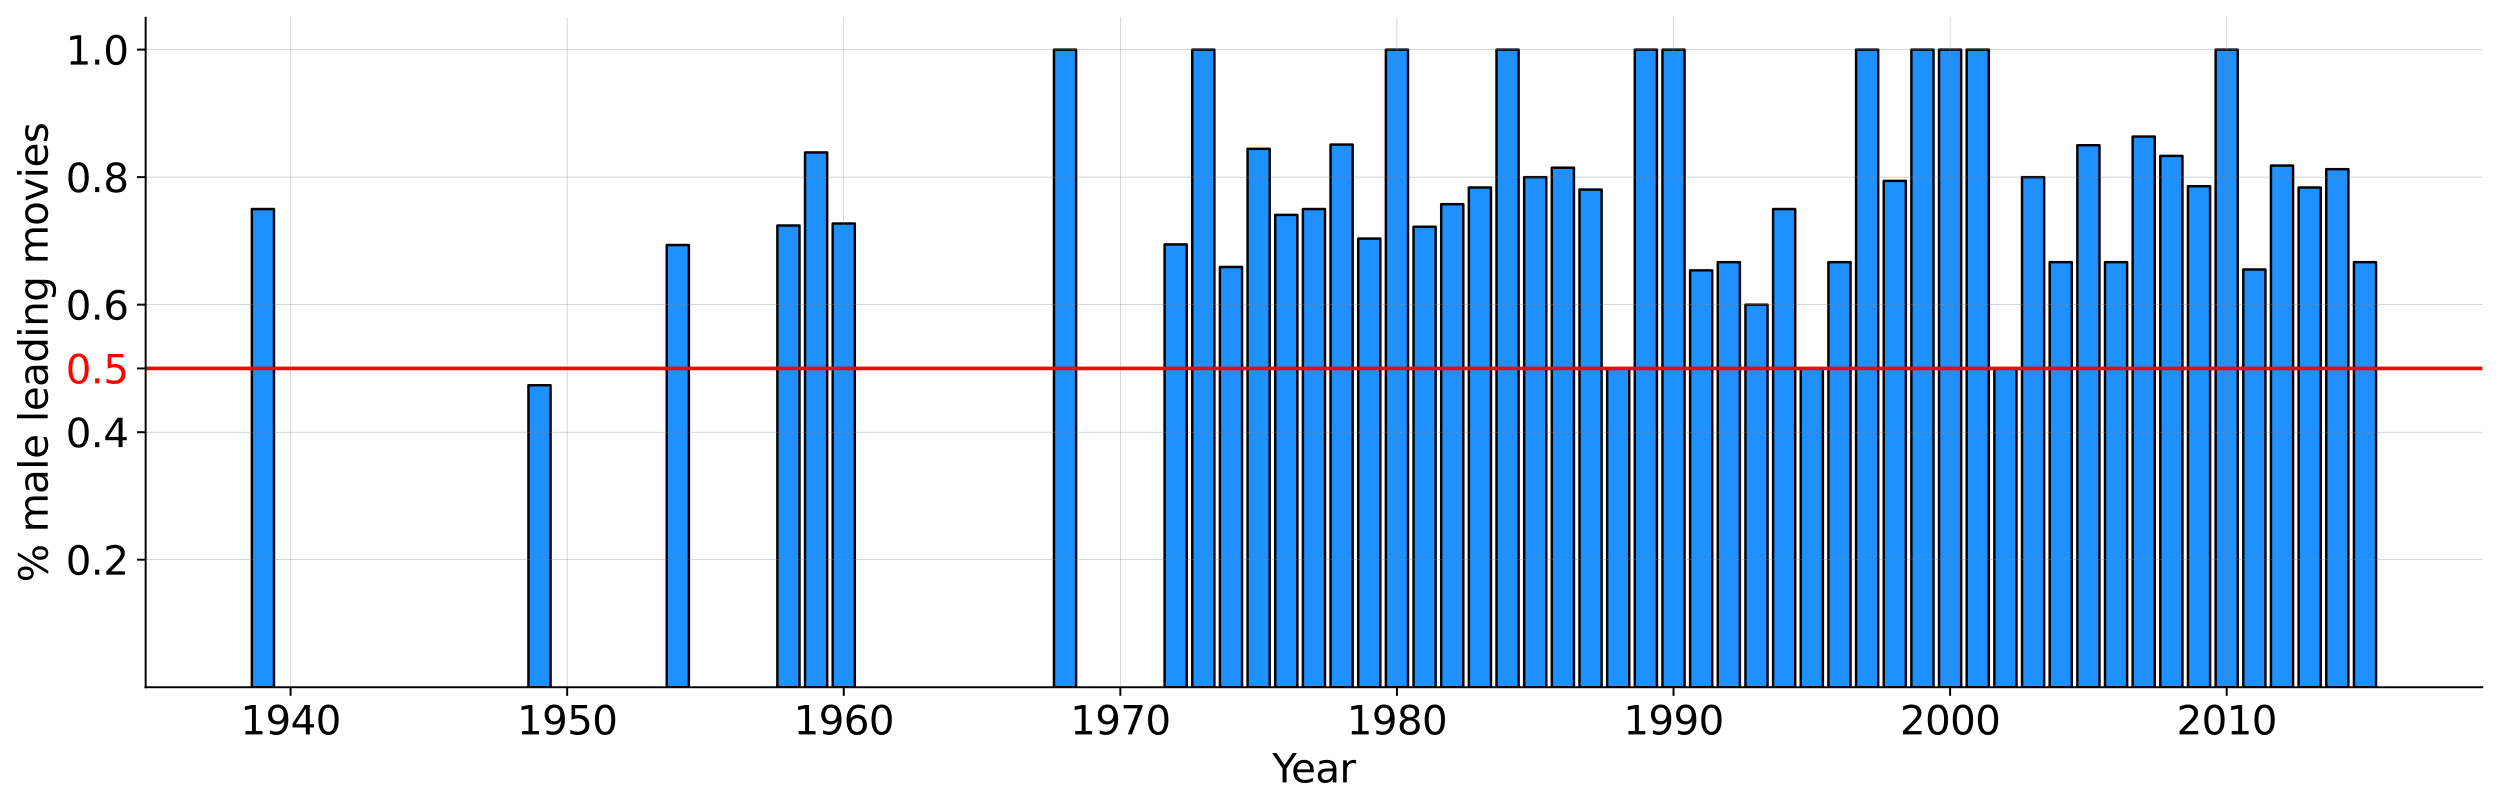 <?xml version="1.0" encoding="utf-8" standalone="no"?>
<!DOCTYPE svg PUBLIC "-//W3C//DTD SVG 1.1//EN"
  "http://www.w3.org/Graphics/SVG/1.1/DTD/svg11.dtd">
<svg xmlns:xlink="http://www.w3.org/1999/xlink" width="1014.93pt" height="328.17pt" viewBox="0 0 1014.93 328.17" xmlns="http://www.w3.org/2000/svg" version="1.1">
 <defs>
  <style type="text/css">*{stroke-linejoin: round; stroke-linecap: butt}</style>
 </defs>
 <g id="figure_1">
  <g id="patch_1">
   <path d="M 0 328.17 
L 1014.93 328.17 
L 1014.93 0 
L 0 0 
L 0 328.17 
z
" style="fill: none"/>
  </g>
  <g id="axes_1">
   <g id="patch_2">
    <path d="M 59.13 279 
L 1007.73 279 
L 1007.73 7.2 
L 59.13 7.2 
L 59.13 279 
z
" style="fill: none"/>
   </g>
   <g id="patch_3">
    <path d="M 731.055 279 
L 740.038 279 
L 740.038 149.571 
L 731.055 149.571 
z
" clip-path="url(#pcfc3ec4537)" style="fill: #1e90ff; stroke: #000000; stroke-linejoin: miter"/>
   </g>
   <g id="patch_4">
    <path d="M 798.427 279 
L 807.41 279 
L 807.41 20.143 
L 798.427 20.143 
z
" clip-path="url(#pcfc3ec4537)" style="fill: #1e90ff; stroke: #000000; stroke-linejoin: miter"/>
   </g>
   <g id="patch_5">
    <path d="M 427.88 279 
L 436.863 279 
L 436.863 20.143 
L 427.88 20.143 
z
" clip-path="url(#pcfc3ec4537)" style="fill: #1e90ff; stroke: #000000; stroke-linejoin: miter"/>
   </g>
   <g id="patch_6">
    <path d="M 809.656 279 
L 818.639 279 
L 818.639 149.571 
L 809.656 149.571 
z
" clip-path="url(#pcfc3ec4537)" style="fill: #1e90ff; stroke: #000000; stroke-linejoin: miter"/>
   </g>
   <g id="patch_7">
    <path d="M 652.454 279 
L 661.437 279 
L 661.437 149.571 
L 652.454 149.571 
z
" clip-path="url(#pcfc3ec4537)" style="fill: #1e90ff; stroke: #000000; stroke-linejoin: miter"/>
   </g>
   <g id="patch_8">
    <path d="M 753.512 279 
L 762.495 279 
L 762.495 20.143 
L 753.512 20.143 
z
" clip-path="url(#pcfc3ec4537)" style="fill: #1e90ff; stroke: #000000; stroke-linejoin: miter"/>
   </g>
   <g id="patch_9">
    <path d="M 562.625 279 
L 571.608 279 
L 571.608 20.143 
L 562.625 20.143 
z
" clip-path="url(#pcfc3ec4537)" style="fill: #1e90ff; stroke: #000000; stroke-linejoin: miter"/>
   </g>
   <g id="patch_10">
    <path d="M 484.024 279 
L 493.007 279 
L 493.007 20.143 
L 484.024 20.143 
z
" clip-path="url(#pcfc3ec4537)" style="fill: #1e90ff; stroke: #000000; stroke-linejoin: miter"/>
   </g>
   <g id="patch_11">
    <path d="M 528.939 279 
L 537.921 279 
L 537.921 84.857 
L 528.939 84.857 
z
" clip-path="url(#pcfc3ec4537)" style="fill: #1e90ff; stroke: #000000; stroke-linejoin: miter"/>
   </g>
   <g id="patch_12">
    <path d="M 775.97 279 
L 784.953 279 
L 784.953 20.143 
L 775.97 20.143 
z
" clip-path="url(#pcfc3ec4537)" style="fill: #1e90ff; stroke: #000000; stroke-linejoin: miter"/>
   </g>
   <g id="patch_13">
    <path d="M 674.912 279 
L 683.894 279 
L 683.894 20.143 
L 674.912 20.143 
z
" clip-path="url(#pcfc3ec4537)" style="fill: #1e90ff; stroke: #000000; stroke-linejoin: miter"/>
   </g>
   <g id="patch_14">
    <path d="M 607.539 279 
L 616.522 279 
L 616.522 20.143 
L 607.539 20.143 
z
" clip-path="url(#pcfc3ec4537)" style="fill: #1e90ff; stroke: #000000; stroke-linejoin: miter"/>
   </g>
   <g id="patch_15">
    <path d="M 697.369 279 
L 706.352 279 
L 706.352 106.429 
L 697.369 106.429 
z
" clip-path="url(#pcfc3ec4537)" style="fill: #1e90ff; stroke: #000000; stroke-linejoin: miter"/>
   </g>
   <g id="patch_16">
    <path d="M 787.198 279 
L 796.181 279 
L 796.181 20.143 
L 787.198 20.143 
z
" clip-path="url(#pcfc3ec4537)" style="fill: #1e90ff; stroke: #000000; stroke-linejoin: miter"/>
   </g>
   <g id="patch_17">
    <path d="M 663.683 279 
L 672.666 279 
L 672.666 20.143 
L 663.683 20.143 
z
" clip-path="url(#pcfc3ec4537)" style="fill: #1e90ff; stroke: #000000; stroke-linejoin: miter"/>
   </g>
   <g id="patch_18">
    <path d="M 742.284 279 
L 751.267 279 
L 751.267 106.429 
L 742.284 106.429 
z
" clip-path="url(#pcfc3ec4537)" style="fill: #1e90ff; stroke: #000000; stroke-linejoin: miter"/>
   </g>
   <g id="patch_19">
    <path d="M 719.826 279 
L 728.809 279 
L 728.809 84.857 
L 719.826 84.857 
z
" clip-path="url(#pcfc3ec4537)" style="fill: #1e90ff; stroke: #000000; stroke-linejoin: miter"/>
   </g>
   <g id="patch_20">
    <path d="M 820.885 279 
L 829.867 279 
L 829.867 71.914 
L 820.885 71.914 
z
" clip-path="url(#pcfc3ec4537)" style="fill: #1e90ff; stroke: #000000; stroke-linejoin: miter"/>
   </g>
   <g id="patch_21">
    <path d="M 854.571 279 
L 863.554 279 
L 863.554 106.429 
L 854.571 106.429 
z
" clip-path="url(#pcfc3ec4537)" style="fill: #1e90ff; stroke: #000000; stroke-linejoin: miter"/>
   </g>
   <g id="patch_22">
    <path d="M 708.598 279 
L 717.581 279 
L 717.581 123.686 
L 708.598 123.686 
z
" clip-path="url(#pcfc3ec4537)" style="fill: #1e90ff; stroke: #000000; stroke-linejoin: miter"/>
   </g>
   <g id="patch_23">
    <path d="M 899.485 279 
L 908.468 279 
L 908.468 20.143 
L 899.485 20.143 
z
" clip-path="url(#pcfc3ec4537)" style="fill: #1e90ff; stroke: #000000; stroke-linejoin: miter"/>
   </g>
   <g id="patch_24">
    <path d="M 618.768 279 
L 627.751 279 
L 627.751 71.914 
L 618.768 71.914 
z
" clip-path="url(#pcfc3ec4537)" style="fill: #1e90ff; stroke: #000000; stroke-linejoin: miter"/>
   </g>
   <g id="patch_25">
    <path d="M 877.028 279 
L 886.011 279 
L 886.011 63.286 
L 877.028 63.286 
z
" clip-path="url(#pcfc3ec4537)" style="fill: #1e90ff; stroke: #000000; stroke-linejoin: miter"/>
   </g>
   <g id="patch_26">
    <path d="M 832.113 279 
L 841.096 279 
L 841.096 106.429 
L 832.113 106.429 
z
" clip-path="url(#pcfc3ec4537)" style="fill: #1e90ff; stroke: #000000; stroke-linejoin: miter"/>
   </g>
   <g id="patch_27">
    <path d="M 843.342 279 
L 852.325 279 
L 852.325 58.971 
L 843.342 58.971 
z
" clip-path="url(#pcfc3ec4537)" style="fill: #1e90ff; stroke: #000000; stroke-linejoin: miter"/>
   </g>
   <g id="patch_28">
    <path d="M 865.799 279 
L 874.782 279 
L 874.782 55.442 
L 865.799 55.442 
z
" clip-path="url(#pcfc3ec4537)" style="fill: #1e90ff; stroke: #000000; stroke-linejoin: miter"/>
   </g>
   <g id="patch_29">
    <path d="M 573.853 279 
L 582.836 279 
L 582.836 92.048 
L 573.853 92.048 
z
" clip-path="url(#pcfc3ec4537)" style="fill: #1e90ff; stroke: #000000; stroke-linejoin: miter"/>
   </g>
   <g id="patch_30">
    <path d="M 686.14 279 
L 695.123 279 
L 695.123 109.747 
L 686.14 109.747 
z
" clip-path="url(#pcfc3ec4537)" style="fill: #1e90ff; stroke: #000000; stroke-linejoin: miter"/>
   </g>
   <g id="patch_31">
    <path d="M 629.997 279 
L 638.98 279 
L 638.98 68.079 
L 629.997 68.079 
z
" clip-path="url(#pcfc3ec4537)" style="fill: #1e90ff; stroke: #000000; stroke-linejoin: miter"/>
   </g>
   <g id="patch_32">
    <path d="M 888.257 279 
L 897.24 279 
L 897.24 75.612 
L 888.257 75.612 
z
" clip-path="url(#pcfc3ec4537)" style="fill: #1e90ff; stroke: #000000; stroke-linejoin: miter"/>
   </g>
   <g id="patch_33">
    <path d="M 764.741 279 
L 773.724 279 
L 773.724 73.437 
L 764.741 73.437 
z
" clip-path="url(#pcfc3ec4537)" style="fill: #1e90ff; stroke: #000000; stroke-linejoin: miter"/>
   </g>
   <g id="patch_34">
    <path d="M 585.082 279 
L 594.065 279 
L 594.065 82.896 
L 585.082 82.896 
z
" clip-path="url(#pcfc3ec4537)" style="fill: #1e90ff; stroke: #000000; stroke-linejoin: miter"/>
   </g>
   <g id="patch_35">
    <path d="M 540.167 279 
L 549.15 279 
L 549.15 58.696 
L 540.167 58.696 
z
" clip-path="url(#pcfc3ec4537)" style="fill: #1e90ff; stroke: #000000; stroke-linejoin: miter"/>
   </g>
   <g id="patch_36">
    <path d="M 641.225 279 
L 650.208 279 
L 650.208 76.965 
L 641.225 76.965 
z
" clip-path="url(#pcfc3ec4537)" style="fill: #1e90ff; stroke: #000000; stroke-linejoin: miter"/>
   </g>
   <g id="patch_37">
    <path d="M 338.051 279 
L 347.034 279 
L 347.034 90.74 
L 338.051 90.74 
z
" clip-path="url(#pcfc3ec4537)" style="fill: #1e90ff; stroke: #000000; stroke-linejoin: miter"/>
   </g>
   <g id="patch_38">
    <path d="M 506.481 279 
L 515.464 279 
L 515.464 60.41 
L 506.481 60.41 
z
" clip-path="url(#pcfc3ec4537)" style="fill: #1e90ff; stroke: #000000; stroke-linejoin: miter"/>
   </g>
   <g id="patch_39">
    <path d="M 933.171 279 
L 942.154 279 
L 942.154 76.112 
L 933.171 76.112 
z
" clip-path="url(#pcfc3ec4537)" style="fill: #1e90ff; stroke: #000000; stroke-linejoin: miter"/>
   </g>
   <g id="patch_40">
    <path d="M 596.311 279 
L 605.294 279 
L 605.294 76.112 
L 596.311 76.112 
z
" clip-path="url(#pcfc3ec4537)" style="fill: #1e90ff; stroke: #000000; stroke-linejoin: miter"/>
   </g>
   <g id="patch_41">
    <path d="M 102.248 279 
L 111.231 279 
L 111.231 84.857 
L 102.248 84.857 
z
" clip-path="url(#pcfc3ec4537)" style="fill: #1e90ff; stroke: #000000; stroke-linejoin: miter"/>
   </g>
   <g id="patch_42">
    <path d="M 910.714 279 
L 919.697 279 
L 919.697 109.404 
L 910.714 109.404 
z
" clip-path="url(#pcfc3ec4537)" style="fill: #1e90ff; stroke: #000000; stroke-linejoin: miter"/>
   </g>
   <g id="patch_43">
    <path d="M 551.396 279 
L 560.379 279 
L 560.379 96.841 
L 551.396 96.841 
z
" clip-path="url(#pcfc3ec4537)" style="fill: #1e90ff; stroke: #000000; stroke-linejoin: miter"/>
   </g>
   <g id="patch_44">
    <path d="M 921.943 279 
L 930.926 279 
L 930.926 67.208 
L 921.943 67.208 
z
" clip-path="url(#pcfc3ec4537)" style="fill: #1e90ff; stroke: #000000; stroke-linejoin: miter"/>
   </g>
   <g id="patch_45">
    <path d="M 944.4 279 
L 953.383 279 
L 953.383 68.679 
L 944.4 68.679 
z
" clip-path="url(#pcfc3ec4537)" style="fill: #1e90ff; stroke: #000000; stroke-linejoin: miter"/>
   </g>
   <g id="patch_46">
    <path d="M 472.795 279 
L 481.778 279 
L 481.778 99.238 
L 472.795 99.238 
z
" clip-path="url(#pcfc3ec4537)" style="fill: #1e90ff; stroke: #000000; stroke-linejoin: miter"/>
   </g>
   <g id="patch_47">
    <path d="M 270.679 279 
L 279.662 279 
L 279.662 99.47 
L 270.679 99.47 
z
" clip-path="url(#pcfc3ec4537)" style="fill: #1e90ff; stroke: #000000; stroke-linejoin: miter"/>
   </g>
   <g id="patch_48">
    <path d="M 315.593 279 
L 324.576 279 
L 324.576 91.552 
L 315.593 91.552 
z
" clip-path="url(#pcfc3ec4537)" style="fill: #1e90ff; stroke: #000000; stroke-linejoin: miter"/>
   </g>
   <g id="patch_49">
    <path d="M 495.252 279 
L 504.235 279 
L 504.235 108.39 
L 495.252 108.39 
z
" clip-path="url(#pcfc3ec4537)" style="fill: #1e90ff; stroke: #000000; stroke-linejoin: miter"/>
   </g>
   <g id="patch_50">
    <path d="M 517.71 279 
L 526.693 279 
L 526.693 87.254 
L 517.71 87.254 
z
" clip-path="url(#pcfc3ec4537)" style="fill: #1e90ff; stroke: #000000; stroke-linejoin: miter"/>
   </g>
   <g id="patch_51">
    <path d="M 326.822 279 
L 335.805 279 
L 335.805 61.894 
L 326.822 61.894 
z
" clip-path="url(#pcfc3ec4537)" style="fill: #1e90ff; stroke: #000000; stroke-linejoin: miter"/>
   </g>
   <g id="patch_52">
    <path d="M 955.629 279 
L 964.612 279 
L 964.612 106.429 
L 955.629 106.429 
z
" clip-path="url(#pcfc3ec4537)" style="fill: #1e90ff; stroke: #000000; stroke-linejoin: miter"/>
   </g>
   <g id="patch_53">
    <path d="M 214.535 279 
L 223.518 279 
L 223.518 156.383 
L 214.535 156.383 
z
" clip-path="url(#pcfc3ec4537)" style="fill: #1e90ff; stroke: #000000; stroke-linejoin: miter"/>
   </g>
   <g id="matplotlib.axis_1">
    <g id="xtick_1">
     <g id="line2d_1">
      <path d="M 117.968 279 
L 117.968 7.2 
" clip-path="url(#pcfc3ec4537)" style="fill: none; stroke: #808080; stroke-opacity: 0.5; stroke-width: 0.25; stroke-linecap: square"/>
     </g>
     <g id="line2d_2">
      <defs>
       <path id="md9622c836a" d="M 0 0 
L 0 3.5 
" style="stroke: #000000; stroke-width: 0.8"/>
      </defs>
      <g>
       <use xlink:href="#md9622c836a" x="117.968" y="279" style="stroke: #000000; stroke-width: 0.8"/>
      </g>
     </g>
     <g id="text_1">
      <!-- 1940 -->
      <g transform="translate(97.608 298.158)scale(0.16 -0.16)">
       <defs>
        <path id="DejaVuSans-31" d="M 794 531 
L 1825 531 
L 1825 4091 
L 703 3866 
L 703 4441 
L 1819 4666 
L 2450 4666 
L 2450 531 
L 3481 531 
L 3481 0 
L 794 0 
L 794 531 
z
" transform="scale(0.016)"/>
        <path id="DejaVuSans-39" d="M 703 97 
L 703 672 
Q 941 559 1184 500 
Q 1428 441 1663 441 
Q 2288 441 2617 861 
Q 2947 1281 2994 2138 
Q 2813 1869 2534 1725 
Q 2256 1581 1919 1581 
Q 1219 1581 811 2004 
Q 403 2428 403 3163 
Q 403 3881 828 4315 
Q 1253 4750 1959 4750 
Q 2769 4750 3195 4129 
Q 3622 3509 3622 2328 
Q 3622 1225 3098 567 
Q 2575 -91 1691 -91 
Q 1453 -91 1209 -44 
Q 966 3 703 97 
z
M 1959 2075 
Q 2384 2075 2632 2365 
Q 2881 2656 2881 3163 
Q 2881 3666 2632 3958 
Q 2384 4250 1959 4250 
Q 1534 4250 1286 3958 
Q 1038 3666 1038 3163 
Q 1038 2656 1286 2365 
Q 1534 2075 1959 2075 
z
" transform="scale(0.016)"/>
        <path id="DejaVuSans-34" d="M 2419 4116 
L 825 1625 
L 2419 1625 
L 2419 4116 
z
M 2253 4666 
L 3047 4666 
L 3047 1625 
L 3713 1625 
L 3713 1100 
L 3047 1100 
L 3047 0 
L 2419 0 
L 2419 1100 
L 313 1100 
L 313 1709 
L 2253 4666 
z
" transform="scale(0.016)"/>
        <path id="DejaVuSans-30" d="M 2034 4250 
Q 1547 4250 1301 3770 
Q 1056 3291 1056 2328 
Q 1056 1369 1301 889 
Q 1547 409 2034 409 
Q 2525 409 2770 889 
Q 3016 1369 3016 2328 
Q 3016 3291 2770 3770 
Q 2525 4250 2034 4250 
z
M 2034 4750 
Q 2819 4750 3233 4129 
Q 3647 3509 3647 2328 
Q 3647 1150 3233 529 
Q 2819 -91 2034 -91 
Q 1250 -91 836 529 
Q 422 1150 422 2328 
Q 422 3509 836 4129 
Q 1250 4750 2034 4750 
z
" transform="scale(0.016)"/>
       </defs>
       <use xlink:href="#DejaVuSans-31"/>
       <use xlink:href="#DejaVuSans-39" x="63.623"/>
       <use xlink:href="#DejaVuSans-34" x="127.246"/>
       <use xlink:href="#DejaVuSans-30" x="190.869"/>
      </g>
     </g>
    </g>
    <g id="xtick_2">
     <g id="line2d_3">
      <path d="M 230.255 279 
L 230.255 7.2 
" clip-path="url(#pcfc3ec4537)" style="fill: none; stroke: #808080; stroke-opacity: 0.5; stroke-width: 0.25; stroke-linecap: square"/>
     </g>
     <g id="line2d_4">
      <g>
       <use xlink:href="#md9622c836a" x="230.255" y="279" style="stroke: #000000; stroke-width: 0.8"/>
      </g>
     </g>
     <g id="text_2">
      <!-- 1950 -->
      <g transform="translate(209.895 298.158)scale(0.16 -0.16)">
       <defs>
        <path id="DejaVuSans-35" d="M 691 4666 
L 3169 4666 
L 3169 4134 
L 1269 4134 
L 1269 2991 
Q 1406 3038 1543 3061 
Q 1681 3084 1819 3084 
Q 2600 3084 3056 2656 
Q 3513 2228 3513 1497 
Q 3513 744 3044 326 
Q 2575 -91 1722 -91 
Q 1428 -91 1123 -41 
Q 819 9 494 109 
L 494 744 
Q 775 591 1075 516 
Q 1375 441 1709 441 
Q 2250 441 2565 725 
Q 2881 1009 2881 1497 
Q 2881 1984 2565 2268 
Q 2250 2553 1709 2553 
Q 1456 2553 1204 2497 
Q 953 2441 691 2322 
L 691 4666 
z
" transform="scale(0.016)"/>
       </defs>
       <use xlink:href="#DejaVuSans-31"/>
       <use xlink:href="#DejaVuSans-39" x="63.623"/>
       <use xlink:href="#DejaVuSans-35" x="127.246"/>
       <use xlink:href="#DejaVuSans-30" x="190.869"/>
      </g>
     </g>
    </g>
    <g id="xtick_3">
     <g id="line2d_5">
      <path d="M 342.542 279 
L 342.542 7.2 
" clip-path="url(#pcfc3ec4537)" style="fill: none; stroke: #808080; stroke-opacity: 0.5; stroke-width: 0.25; stroke-linecap: square"/>
     </g>
     <g id="line2d_6">
      <g>
       <use xlink:href="#md9622c836a" x="342.542" y="279" style="stroke: #000000; stroke-width: 0.8"/>
      </g>
     </g>
     <g id="text_3">
      <!-- 1960 -->
      <g transform="translate(322.182 298.158)scale(0.16 -0.16)">
       <defs>
        <path id="DejaVuSans-36" d="M 2113 2584 
Q 1688 2584 1439 2293 
Q 1191 2003 1191 1497 
Q 1191 994 1439 701 
Q 1688 409 2113 409 
Q 2538 409 2786 701 
Q 3034 994 3034 1497 
Q 3034 2003 2786 2293 
Q 2538 2584 2113 2584 
z
M 3366 4563 
L 3366 3988 
Q 3128 4100 2886 4159 
Q 2644 4219 2406 4219 
Q 1781 4219 1451 3797 
Q 1122 3375 1075 2522 
Q 1259 2794 1537 2939 
Q 1816 3084 2150 3084 
Q 2853 3084 3261 2657 
Q 3669 2231 3669 1497 
Q 3669 778 3244 343 
Q 2819 -91 2113 -91 
Q 1303 -91 875 529 
Q 447 1150 447 2328 
Q 447 3434 972 4092 
Q 1497 4750 2381 4750 
Q 2619 4750 2861 4703 
Q 3103 4656 3366 4563 
z
" transform="scale(0.016)"/>
       </defs>
       <use xlink:href="#DejaVuSans-31"/>
       <use xlink:href="#DejaVuSans-39" x="63.623"/>
       <use xlink:href="#DejaVuSans-36" x="127.246"/>
       <use xlink:href="#DejaVuSans-30" x="190.869"/>
      </g>
     </g>
    </g>
    <g id="xtick_4">
     <g id="line2d_7">
      <path d="M 454.829 279 
L 454.829 7.2 
" clip-path="url(#pcfc3ec4537)" style="fill: none; stroke: #808080; stroke-opacity: 0.5; stroke-width: 0.25; stroke-linecap: square"/>
     </g>
     <g id="line2d_8">
      <g>
       <use xlink:href="#md9622c836a" x="454.829" y="279" style="stroke: #000000; stroke-width: 0.8"/>
      </g>
     </g>
     <g id="text_4">
      <!-- 1970 -->
      <g transform="translate(434.469 298.158)scale(0.16 -0.16)">
       <defs>
        <path id="DejaVuSans-37" d="M 525 4666 
L 3525 4666 
L 3525 4397 
L 1831 0 
L 1172 0 
L 2766 4134 
L 525 4134 
L 525 4666 
z
" transform="scale(0.016)"/>
       </defs>
       <use xlink:href="#DejaVuSans-31"/>
       <use xlink:href="#DejaVuSans-39" x="63.623"/>
       <use xlink:href="#DejaVuSans-37" x="127.246"/>
       <use xlink:href="#DejaVuSans-30" x="190.869"/>
      </g>
     </g>
    </g>
    <g id="xtick_5">
     <g id="line2d_9">
      <path d="M 567.116 279 
L 567.116 7.2 
" clip-path="url(#pcfc3ec4537)" style="fill: none; stroke: #808080; stroke-opacity: 0.5; stroke-width: 0.25; stroke-linecap: square"/>
     </g>
     <g id="line2d_10">
      <g>
       <use xlink:href="#md9622c836a" x="567.116" y="279" style="stroke: #000000; stroke-width: 0.8"/>
      </g>
     </g>
     <g id="text_5">
      <!-- 1980 -->
      <g transform="translate(546.756 298.158)scale(0.16 -0.16)">
       <defs>
        <path id="DejaVuSans-38" d="M 2034 2216 
Q 1584 2216 1326 1975 
Q 1069 1734 1069 1313 
Q 1069 891 1326 650 
Q 1584 409 2034 409 
Q 2484 409 2743 651 
Q 3003 894 3003 1313 
Q 3003 1734 2745 1975 
Q 2488 2216 2034 2216 
z
M 1403 2484 
Q 997 2584 770 2862 
Q 544 3141 544 3541 
Q 544 4100 942 4425 
Q 1341 4750 2034 4750 
Q 2731 4750 3128 4425 
Q 3525 4100 3525 3541 
Q 3525 3141 3298 2862 
Q 3072 2584 2669 2484 
Q 3125 2378 3379 2068 
Q 3634 1759 3634 1313 
Q 3634 634 3220 271 
Q 2806 -91 2034 -91 
Q 1263 -91 848 271 
Q 434 634 434 1313 
Q 434 1759 690 2068 
Q 947 2378 1403 2484 
z
M 1172 3481 
Q 1172 3119 1398 2916 
Q 1625 2713 2034 2713 
Q 2441 2713 2670 2916 
Q 2900 3119 2900 3481 
Q 2900 3844 2670 4047 
Q 2441 4250 2034 4250 
Q 1625 4250 1398 4047 
Q 1172 3844 1172 3481 
z
" transform="scale(0.016)"/>
       </defs>
       <use xlink:href="#DejaVuSans-31"/>
       <use xlink:href="#DejaVuSans-39" x="63.623"/>
       <use xlink:href="#DejaVuSans-38" x="127.246"/>
       <use xlink:href="#DejaVuSans-30" x="190.869"/>
      </g>
     </g>
    </g>
    <g id="xtick_6">
     <g id="line2d_11">
      <path d="M 679.403 279 
L 679.403 7.2 
" clip-path="url(#pcfc3ec4537)" style="fill: none; stroke: #808080; stroke-opacity: 0.5; stroke-width: 0.25; stroke-linecap: square"/>
     </g>
     <g id="line2d_12">
      <g>
       <use xlink:href="#md9622c836a" x="679.403" y="279" style="stroke: #000000; stroke-width: 0.8"/>
      </g>
     </g>
     <g id="text_6">
      <!-- 1990 -->
      <g transform="translate(659.043 298.158)scale(0.16 -0.16)">
       <use xlink:href="#DejaVuSans-31"/>
       <use xlink:href="#DejaVuSans-39" x="63.623"/>
       <use xlink:href="#DejaVuSans-39" x="127.246"/>
       <use xlink:href="#DejaVuSans-30" x="190.869"/>
      </g>
     </g>
    </g>
    <g id="xtick_7">
     <g id="line2d_13">
      <path d="M 791.69 279 
L 791.69 7.2 
" clip-path="url(#pcfc3ec4537)" style="fill: none; stroke: #808080; stroke-opacity: 0.5; stroke-width: 0.25; stroke-linecap: square"/>
     </g>
     <g id="line2d_14">
      <g>
       <use xlink:href="#md9622c836a" x="791.69" y="279" style="stroke: #000000; stroke-width: 0.8"/>
      </g>
     </g>
     <g id="text_7">
      <!-- 2000 -->
      <g transform="translate(771.33 298.158)scale(0.16 -0.16)">
       <defs>
        <path id="DejaVuSans-32" d="M 1228 531 
L 3431 531 
L 3431 0 
L 469 0 
L 469 531 
Q 828 903 1448 1529 
Q 2069 2156 2228 2338 
Q 2531 2678 2651 2914 
Q 2772 3150 2772 3378 
Q 2772 3750 2511 3984 
Q 2250 4219 1831 4219 
Q 1534 4219 1204 4116 
Q 875 4013 500 3803 
L 500 4441 
Q 881 4594 1212 4672 
Q 1544 4750 1819 4750 
Q 2544 4750 2975 4387 
Q 3406 4025 3406 3419 
Q 3406 3131 3298 2873 
Q 3191 2616 2906 2266 
Q 2828 2175 2409 1742 
Q 1991 1309 1228 531 
z
" transform="scale(0.016)"/>
       </defs>
       <use xlink:href="#DejaVuSans-32"/>
       <use xlink:href="#DejaVuSans-30" x="63.623"/>
       <use xlink:href="#DejaVuSans-30" x="127.246"/>
       <use xlink:href="#DejaVuSans-30" x="190.869"/>
      </g>
     </g>
    </g>
    <g id="xtick_8">
     <g id="line2d_15">
      <path d="M 903.977 279 
L 903.977 7.2 
" clip-path="url(#pcfc3ec4537)" style="fill: none; stroke: #808080; stroke-opacity: 0.5; stroke-width: 0.25; stroke-linecap: square"/>
     </g>
     <g id="line2d_16">
      <g>
       <use xlink:href="#md9622c836a" x="903.977" y="279" style="stroke: #000000; stroke-width: 0.8"/>
      </g>
     </g>
     <g id="text_8">
      <!-- 2010 -->
      <g transform="translate(883.617 298.158)scale(0.16 -0.16)">
       <use xlink:href="#DejaVuSans-32"/>
       <use xlink:href="#DejaVuSans-30" x="63.623"/>
       <use xlink:href="#DejaVuSans-31" x="127.246"/>
       <use xlink:href="#DejaVuSans-30" x="190.869"/>
      </g>
     </g>
    </g>
    <g id="text_9">
     <!-- Year -->
     <g transform="translate(516.49 317.642)scale(0.16 -0.16)">
      <defs>
       <path id="DejaVuSans-59" d="M -13 4666 
L 666 4666 
L 1959 2747 
L 3244 4666 
L 3922 4666 
L 2272 2222 
L 2272 0 
L 1638 0 
L 1638 2222 
L -13 4666 
z
" transform="scale(0.016)"/>
       <path id="DejaVuSans-65" d="M 3597 1894 
L 3597 1613 
L 953 1613 
Q 991 1019 1311 708 
Q 1631 397 2203 397 
Q 2534 397 2845 478 
Q 3156 559 3463 722 
L 3463 178 
Q 3153 47 2828 -22 
Q 2503 -91 2169 -91 
Q 1331 -91 842 396 
Q 353 884 353 1716 
Q 353 2575 817 3079 
Q 1281 3584 2069 3584 
Q 2775 3584 3186 3129 
Q 3597 2675 3597 1894 
z
M 3022 2063 
Q 3016 2534 2758 2815 
Q 2500 3097 2075 3097 
Q 1594 3097 1305 2825 
Q 1016 2553 972 2059 
L 3022 2063 
z
" transform="scale(0.016)"/>
       <path id="DejaVuSans-61" d="M 2194 1759 
Q 1497 1759 1228 1600 
Q 959 1441 959 1056 
Q 959 750 1161 570 
Q 1363 391 1709 391 
Q 2188 391 2477 730 
Q 2766 1069 2766 1631 
L 2766 1759 
L 2194 1759 
z
M 3341 1997 
L 3341 0 
L 2766 0 
L 2766 531 
Q 2569 213 2275 61 
Q 1981 -91 1556 -91 
Q 1019 -91 701 211 
Q 384 513 384 1019 
Q 384 1609 779 1909 
Q 1175 2209 1959 2209 
L 2766 2209 
L 2766 2266 
Q 2766 2663 2505 2880 
Q 2244 3097 1772 3097 
Q 1472 3097 1187 3025 
Q 903 2953 641 2809 
L 641 3341 
Q 956 3463 1253 3523 
Q 1550 3584 1831 3584 
Q 2591 3584 2966 3190 
Q 3341 2797 3341 1997 
z
" transform="scale(0.016)"/>
       <path id="DejaVuSans-72" d="M 2631 2963 
Q 2534 3019 2420 3045 
Q 2306 3072 2169 3072 
Q 1681 3072 1420 2755 
Q 1159 2438 1159 1844 
L 1159 0 
L 581 0 
L 581 3500 
L 1159 3500 
L 1159 2956 
Q 1341 3275 1631 3429 
Q 1922 3584 2338 3584 
Q 2397 3584 2469 3576 
Q 2541 3569 2628 3553 
L 2631 2963 
z
" transform="scale(0.016)"/>
      </defs>
      <use xlink:href="#DejaVuSans-59"/>
      <use xlink:href="#DejaVuSans-65" x="47.834"/>
      <use xlink:href="#DejaVuSans-61" x="109.357"/>
      <use xlink:href="#DejaVuSans-72" x="170.637"/>
     </g>
    </g>
   </g>
   <g id="matplotlib.axis_2">
    <g id="ytick_1">
     <g id="line2d_17">
      <path d="M 59.13 227.229 
L 1007.73 227.229 
" clip-path="url(#pcfc3ec4537)" style="fill: none; stroke: #808080; stroke-opacity: 0.5; stroke-width: 0.25; stroke-linecap: square"/>
     </g>
     <g id="line2d_18">
      <defs>
       <path id="m5bd4aa260b" d="M 0 0 
L -3.5 0 
" style="stroke: #000000; stroke-width: 0.8"/>
      </defs>
      <g>
       <use xlink:href="#m5bd4aa260b" x="59.13" y="227.229" style="stroke: #000000; stroke-width: 0.8"/>
      </g>
     </g>
     <g id="text_10">
      <!-- 0.2 -->
      <g transform="translate(26.685 233.307)scale(0.16 -0.16)">
       <defs>
        <path id="DejaVuSans-2e" d="M 684 794 
L 1344 794 
L 1344 0 
L 684 0 
L 684 794 
z
" transform="scale(0.016)"/>
       </defs>
       <use xlink:href="#DejaVuSans-30"/>
       <use xlink:href="#DejaVuSans-2e" x="63.623"/>
       <use xlink:href="#DejaVuSans-32" x="95.41"/>
      </g>
     </g>
    </g>
    <g id="ytick_2">
     <g id="line2d_19">
      <path d="M 59.13 175.457 
L 1007.73 175.457 
" clip-path="url(#pcfc3ec4537)" style="fill: none; stroke: #808080; stroke-opacity: 0.5; stroke-width: 0.25; stroke-linecap: square"/>
     </g>
     <g id="line2d_20">
      <g>
       <use xlink:href="#m5bd4aa260b" x="59.13" y="175.457" style="stroke: #000000; stroke-width: 0.8"/>
      </g>
     </g>
     <g id="text_11">
      <!-- 0.4 -->
      <g transform="translate(26.685 181.536)scale(0.16 -0.16)">
       <use xlink:href="#DejaVuSans-30"/>
       <use xlink:href="#DejaVuSans-2e" x="63.623"/>
       <use xlink:href="#DejaVuSans-34" x="95.41"/>
      </g>
     </g>
    </g>
    <g id="ytick_3">
     <g id="line2d_21">
      <path d="M 59.13 149.571 
L 1007.73 149.571 
" clip-path="url(#pcfc3ec4537)" style="fill: none; stroke: #808080; stroke-opacity: 0.5; stroke-width: 0.25; stroke-linecap: square"/>
     </g>
     <g id="line2d_22">
      <g>
       <use xlink:href="#m5bd4aa260b" x="59.13" y="149.571" style="stroke: #000000; stroke-width: 0.8"/>
      </g>
     </g>
     <g id="text_12">
      <!-- 0.5 -->
      <g style="fill: #ff0000" transform="translate(26.685 155.65)scale(0.16 -0.16)">
       <use xlink:href="#DejaVuSans-30"/>
       <use xlink:href="#DejaVuSans-2e" x="63.623"/>
       <use xlink:href="#DejaVuSans-35" x="95.41"/>
      </g>
     </g>
    </g>
    <g id="ytick_4">
     <g id="line2d_23">
      <path d="M 59.13 123.686 
L 1007.73 123.686 
" clip-path="url(#pcfc3ec4537)" style="fill: none; stroke: #808080; stroke-opacity: 0.5; stroke-width: 0.25; stroke-linecap: square"/>
     </g>
     <g id="line2d_24">
      <g>
       <use xlink:href="#m5bd4aa260b" x="59.13" y="123.686" style="stroke: #000000; stroke-width: 0.8"/>
      </g>
     </g>
     <g id="text_13">
      <!-- 0.6 -->
      <g transform="translate(26.685 129.764)scale(0.16 -0.16)">
       <use xlink:href="#DejaVuSans-30"/>
       <use xlink:href="#DejaVuSans-2e" x="63.623"/>
       <use xlink:href="#DejaVuSans-36" x="95.41"/>
      </g>
     </g>
    </g>
    <g id="ytick_5">
     <g id="line2d_25">
      <path d="M 59.13 71.914 
L 1007.73 71.914 
" clip-path="url(#pcfc3ec4537)" style="fill: none; stroke: #808080; stroke-opacity: 0.5; stroke-width: 0.25; stroke-linecap: square"/>
     </g>
     <g id="line2d_26">
      <g>
       <use xlink:href="#m5bd4aa260b" x="59.13" y="71.914" style="stroke: #000000; stroke-width: 0.8"/>
      </g>
     </g>
     <g id="text_14">
      <!-- 0.8 -->
      <g transform="translate(26.685 77.993)scale(0.16 -0.16)">
       <use xlink:href="#DejaVuSans-30"/>
       <use xlink:href="#DejaVuSans-2e" x="63.623"/>
       <use xlink:href="#DejaVuSans-38" x="95.41"/>
      </g>
     </g>
    </g>
    <g id="ytick_6">
     <g id="line2d_27">
      <path d="M 59.13 20.143 
L 1007.73 20.143 
" clip-path="url(#pcfc3ec4537)" style="fill: none; stroke: #808080; stroke-opacity: 0.5; stroke-width: 0.25; stroke-linecap: square"/>
     </g>
     <g id="line2d_28">
      <g>
       <use xlink:href="#m5bd4aa260b" x="59.13" y="20.143" style="stroke: #000000; stroke-width: 0.8"/>
      </g>
     </g>
     <g id="text_15">
      <!-- 1.0 -->
      <g transform="translate(26.685 26.222)scale(0.16 -0.16)">
       <use xlink:href="#DejaVuSans-31"/>
       <use xlink:href="#DejaVuSans-2e" x="63.623"/>
       <use xlink:href="#DejaVuSans-30" x="95.41"/>
      </g>
     </g>
    </g>
    <g id="text_16">
     <!-- % male leading movies -->
     <g transform="translate(19.358 236.401)rotate(-90)scale(0.16 -0.16)">
      <defs>
       <path id="DejaVuSans-25" d="M 4653 2053 
Q 4381 2053 4226 1822 
Q 4072 1591 4072 1178 
Q 4072 772 4226 539 
Q 4381 306 4653 306 
Q 4919 306 5073 539 
Q 5228 772 5228 1178 
Q 5228 1588 5073 1820 
Q 4919 2053 4653 2053 
z
M 4653 2450 
Q 5147 2450 5437 2106 
Q 5728 1763 5728 1178 
Q 5728 594 5436 251 
Q 5144 -91 4653 -91 
Q 4153 -91 3862 251 
Q 3572 594 3572 1178 
Q 3572 1766 3864 2108 
Q 4156 2450 4653 2450 
z
M 1428 4353 
Q 1159 4353 1004 4120 
Q 850 3888 850 3481 
Q 850 3069 1003 2837 
Q 1156 2606 1428 2606 
Q 1700 2606 1854 2837 
Q 2009 3069 2009 3481 
Q 2009 3884 1853 4118 
Q 1697 4353 1428 4353 
z
M 4250 4750 
L 4750 4750 
L 1831 -91 
L 1331 -91 
L 4250 4750 
z
M 1428 4750 
Q 1922 4750 2215 4408 
Q 2509 4066 2509 3481 
Q 2509 2891 2217 2550 
Q 1925 2209 1428 2209 
Q 931 2209 642 2551 
Q 353 2894 353 3481 
Q 353 4063 643 4406 
Q 934 4750 1428 4750 
z
" transform="scale(0.016)"/>
       <path id="DejaVuSans-20" transform="scale(0.016)"/>
       <path id="DejaVuSans-6d" d="M 3328 2828 
Q 3544 3216 3844 3400 
Q 4144 3584 4550 3584 
Q 5097 3584 5394 3201 
Q 5691 2819 5691 2113 
L 5691 0 
L 5113 0 
L 5113 2094 
Q 5113 2597 4934 2840 
Q 4756 3084 4391 3084 
Q 3944 3084 3684 2787 
Q 3425 2491 3425 1978 
L 3425 0 
L 2847 0 
L 2847 2094 
Q 2847 2600 2669 2842 
Q 2491 3084 2119 3084 
Q 1678 3084 1418 2786 
Q 1159 2488 1159 1978 
L 1159 0 
L 581 0 
L 581 3500 
L 1159 3500 
L 1159 2956 
Q 1356 3278 1631 3431 
Q 1906 3584 2284 3584 
Q 2666 3584 2933 3390 
Q 3200 3197 3328 2828 
z
" transform="scale(0.016)"/>
       <path id="DejaVuSans-6c" d="M 603 4863 
L 1178 4863 
L 1178 0 
L 603 0 
L 603 4863 
z
" transform="scale(0.016)"/>
       <path id="DejaVuSans-64" d="M 2906 2969 
L 2906 4863 
L 3481 4863 
L 3481 0 
L 2906 0 
L 2906 525 
Q 2725 213 2448 61 
Q 2172 -91 1784 -91 
Q 1150 -91 751 415 
Q 353 922 353 1747 
Q 353 2572 751 3078 
Q 1150 3584 1784 3584 
Q 2172 3584 2448 3432 
Q 2725 3281 2906 2969 
z
M 947 1747 
Q 947 1113 1208 752 
Q 1469 391 1925 391 
Q 2381 391 2643 752 
Q 2906 1113 2906 1747 
Q 2906 2381 2643 2742 
Q 2381 3103 1925 3103 
Q 1469 3103 1208 2742 
Q 947 2381 947 1747 
z
" transform="scale(0.016)"/>
       <path id="DejaVuSans-69" d="M 603 3500 
L 1178 3500 
L 1178 0 
L 603 0 
L 603 3500 
z
M 603 4863 
L 1178 4863 
L 1178 4134 
L 603 4134 
L 603 4863 
z
" transform="scale(0.016)"/>
       <path id="DejaVuSans-6e" d="M 3513 2113 
L 3513 0 
L 2938 0 
L 2938 2094 
Q 2938 2591 2744 2837 
Q 2550 3084 2163 3084 
Q 1697 3084 1428 2787 
Q 1159 2491 1159 1978 
L 1159 0 
L 581 0 
L 581 3500 
L 1159 3500 
L 1159 2956 
Q 1366 3272 1645 3428 
Q 1925 3584 2291 3584 
Q 2894 3584 3203 3211 
Q 3513 2838 3513 2113 
z
" transform="scale(0.016)"/>
       <path id="DejaVuSans-67" d="M 2906 1791 
Q 2906 2416 2648 2759 
Q 2391 3103 1925 3103 
Q 1463 3103 1205 2759 
Q 947 2416 947 1791 
Q 947 1169 1205 825 
Q 1463 481 1925 481 
Q 2391 481 2648 825 
Q 2906 1169 2906 1791 
z
M 3481 434 
Q 3481 -459 3084 -895 
Q 2688 -1331 1869 -1331 
Q 1566 -1331 1297 -1286 
Q 1028 -1241 775 -1147 
L 775 -588 
Q 1028 -725 1275 -790 
Q 1522 -856 1778 -856 
Q 2344 -856 2625 -561 
Q 2906 -266 2906 331 
L 2906 616 
Q 2728 306 2450 153 
Q 2172 0 1784 0 
Q 1141 0 747 490 
Q 353 981 353 1791 
Q 353 2603 747 3093 
Q 1141 3584 1784 3584 
Q 2172 3584 2450 3431 
Q 2728 3278 2906 2969 
L 2906 3500 
L 3481 3500 
L 3481 434 
z
" transform="scale(0.016)"/>
       <path id="DejaVuSans-6f" d="M 1959 3097 
Q 1497 3097 1228 2736 
Q 959 2375 959 1747 
Q 959 1119 1226 758 
Q 1494 397 1959 397 
Q 2419 397 2687 759 
Q 2956 1122 2956 1747 
Q 2956 2369 2687 2733 
Q 2419 3097 1959 3097 
z
M 1959 3584 
Q 2709 3584 3137 3096 
Q 3566 2609 3566 1747 
Q 3566 888 3137 398 
Q 2709 -91 1959 -91 
Q 1206 -91 779 398 
Q 353 888 353 1747 
Q 353 2609 779 3096 
Q 1206 3584 1959 3584 
z
" transform="scale(0.016)"/>
       <path id="DejaVuSans-76" d="M 191 3500 
L 800 3500 
L 1894 563 
L 2988 3500 
L 3597 3500 
L 2284 0 
L 1503 0 
L 191 3500 
z
" transform="scale(0.016)"/>
       <path id="DejaVuSans-73" d="M 2834 3397 
L 2834 2853 
Q 2591 2978 2328 3040 
Q 2066 3103 1784 3103 
Q 1356 3103 1142 2972 
Q 928 2841 928 2578 
Q 928 2378 1081 2264 
Q 1234 2150 1697 2047 
L 1894 2003 
Q 2506 1872 2764 1633 
Q 3022 1394 3022 966 
Q 3022 478 2636 193 
Q 2250 -91 1575 -91 
Q 1294 -91 989 -36 
Q 684 19 347 128 
L 347 722 
Q 666 556 975 473 
Q 1284 391 1588 391 
Q 1994 391 2212 530 
Q 2431 669 2431 922 
Q 2431 1156 2273 1281 
Q 2116 1406 1581 1522 
L 1381 1569 
Q 847 1681 609 1914 
Q 372 2147 372 2553 
Q 372 3047 722 3315 
Q 1072 3584 1716 3584 
Q 2034 3584 2315 3537 
Q 2597 3491 2834 3397 
z
" transform="scale(0.016)"/>
      </defs>
      <use xlink:href="#DejaVuSans-25"/>
      <use xlink:href="#DejaVuSans-20" x="95.02"/>
      <use xlink:href="#DejaVuSans-6d" x="126.807"/>
      <use xlink:href="#DejaVuSans-61" x="224.219"/>
      <use xlink:href="#DejaVuSans-6c" x="285.498"/>
      <use xlink:href="#DejaVuSans-65" x="313.281"/>
      <use xlink:href="#DejaVuSans-20" x="374.805"/>
      <use xlink:href="#DejaVuSans-6c" x="406.592"/>
      <use xlink:href="#DejaVuSans-65" x="434.375"/>
      <use xlink:href="#DejaVuSans-61" x="495.898"/>
      <use xlink:href="#DejaVuSans-64" x="557.178"/>
      <use xlink:href="#DejaVuSans-69" x="620.654"/>
      <use xlink:href="#DejaVuSans-6e" x="648.438"/>
      <use xlink:href="#DejaVuSans-67" x="711.816"/>
      <use xlink:href="#DejaVuSans-20" x="775.293"/>
      <use xlink:href="#DejaVuSans-6d" x="807.08"/>
      <use xlink:href="#DejaVuSans-6f" x="904.492"/>
      <use xlink:href="#DejaVuSans-76" x="965.674"/>
      <use xlink:href="#DejaVuSans-69" x="1024.854"/>
      <use xlink:href="#DejaVuSans-65" x="1052.637"/>
      <use xlink:href="#DejaVuSans-73" x="1114.16"/>
     </g>
    </g>
   </g>
   <g id="line2d_29">
    <path d="M 59.13 149.571 
L 1007.73 149.571 
" clip-path="url(#pcfc3ec4537)" style="fill: none; stroke: #ff0000; stroke-width: 1.5; stroke-linecap: square"/>
   </g>
   <g id="patch_54">
    <path d="M 59.13 279 
L 59.13 7.2 
" style="fill: none; stroke: #000000; stroke-width: 0.8; stroke-linejoin: miter; stroke-linecap: square"/>
   </g>
   <g id="patch_55">
    <path d="M 59.13 279 
L 1007.73 279 
" style="fill: none; stroke: #000000; stroke-width: 0.8; stroke-linejoin: miter; stroke-linecap: square"/>
   </g>
  </g>
 </g>
 <defs>
  <clipPath id="pcfc3ec4537">
   <rect x="59.13" y="7.2" width="948.6" height="271.8"/>
  </clipPath>
 </defs>
</svg>
